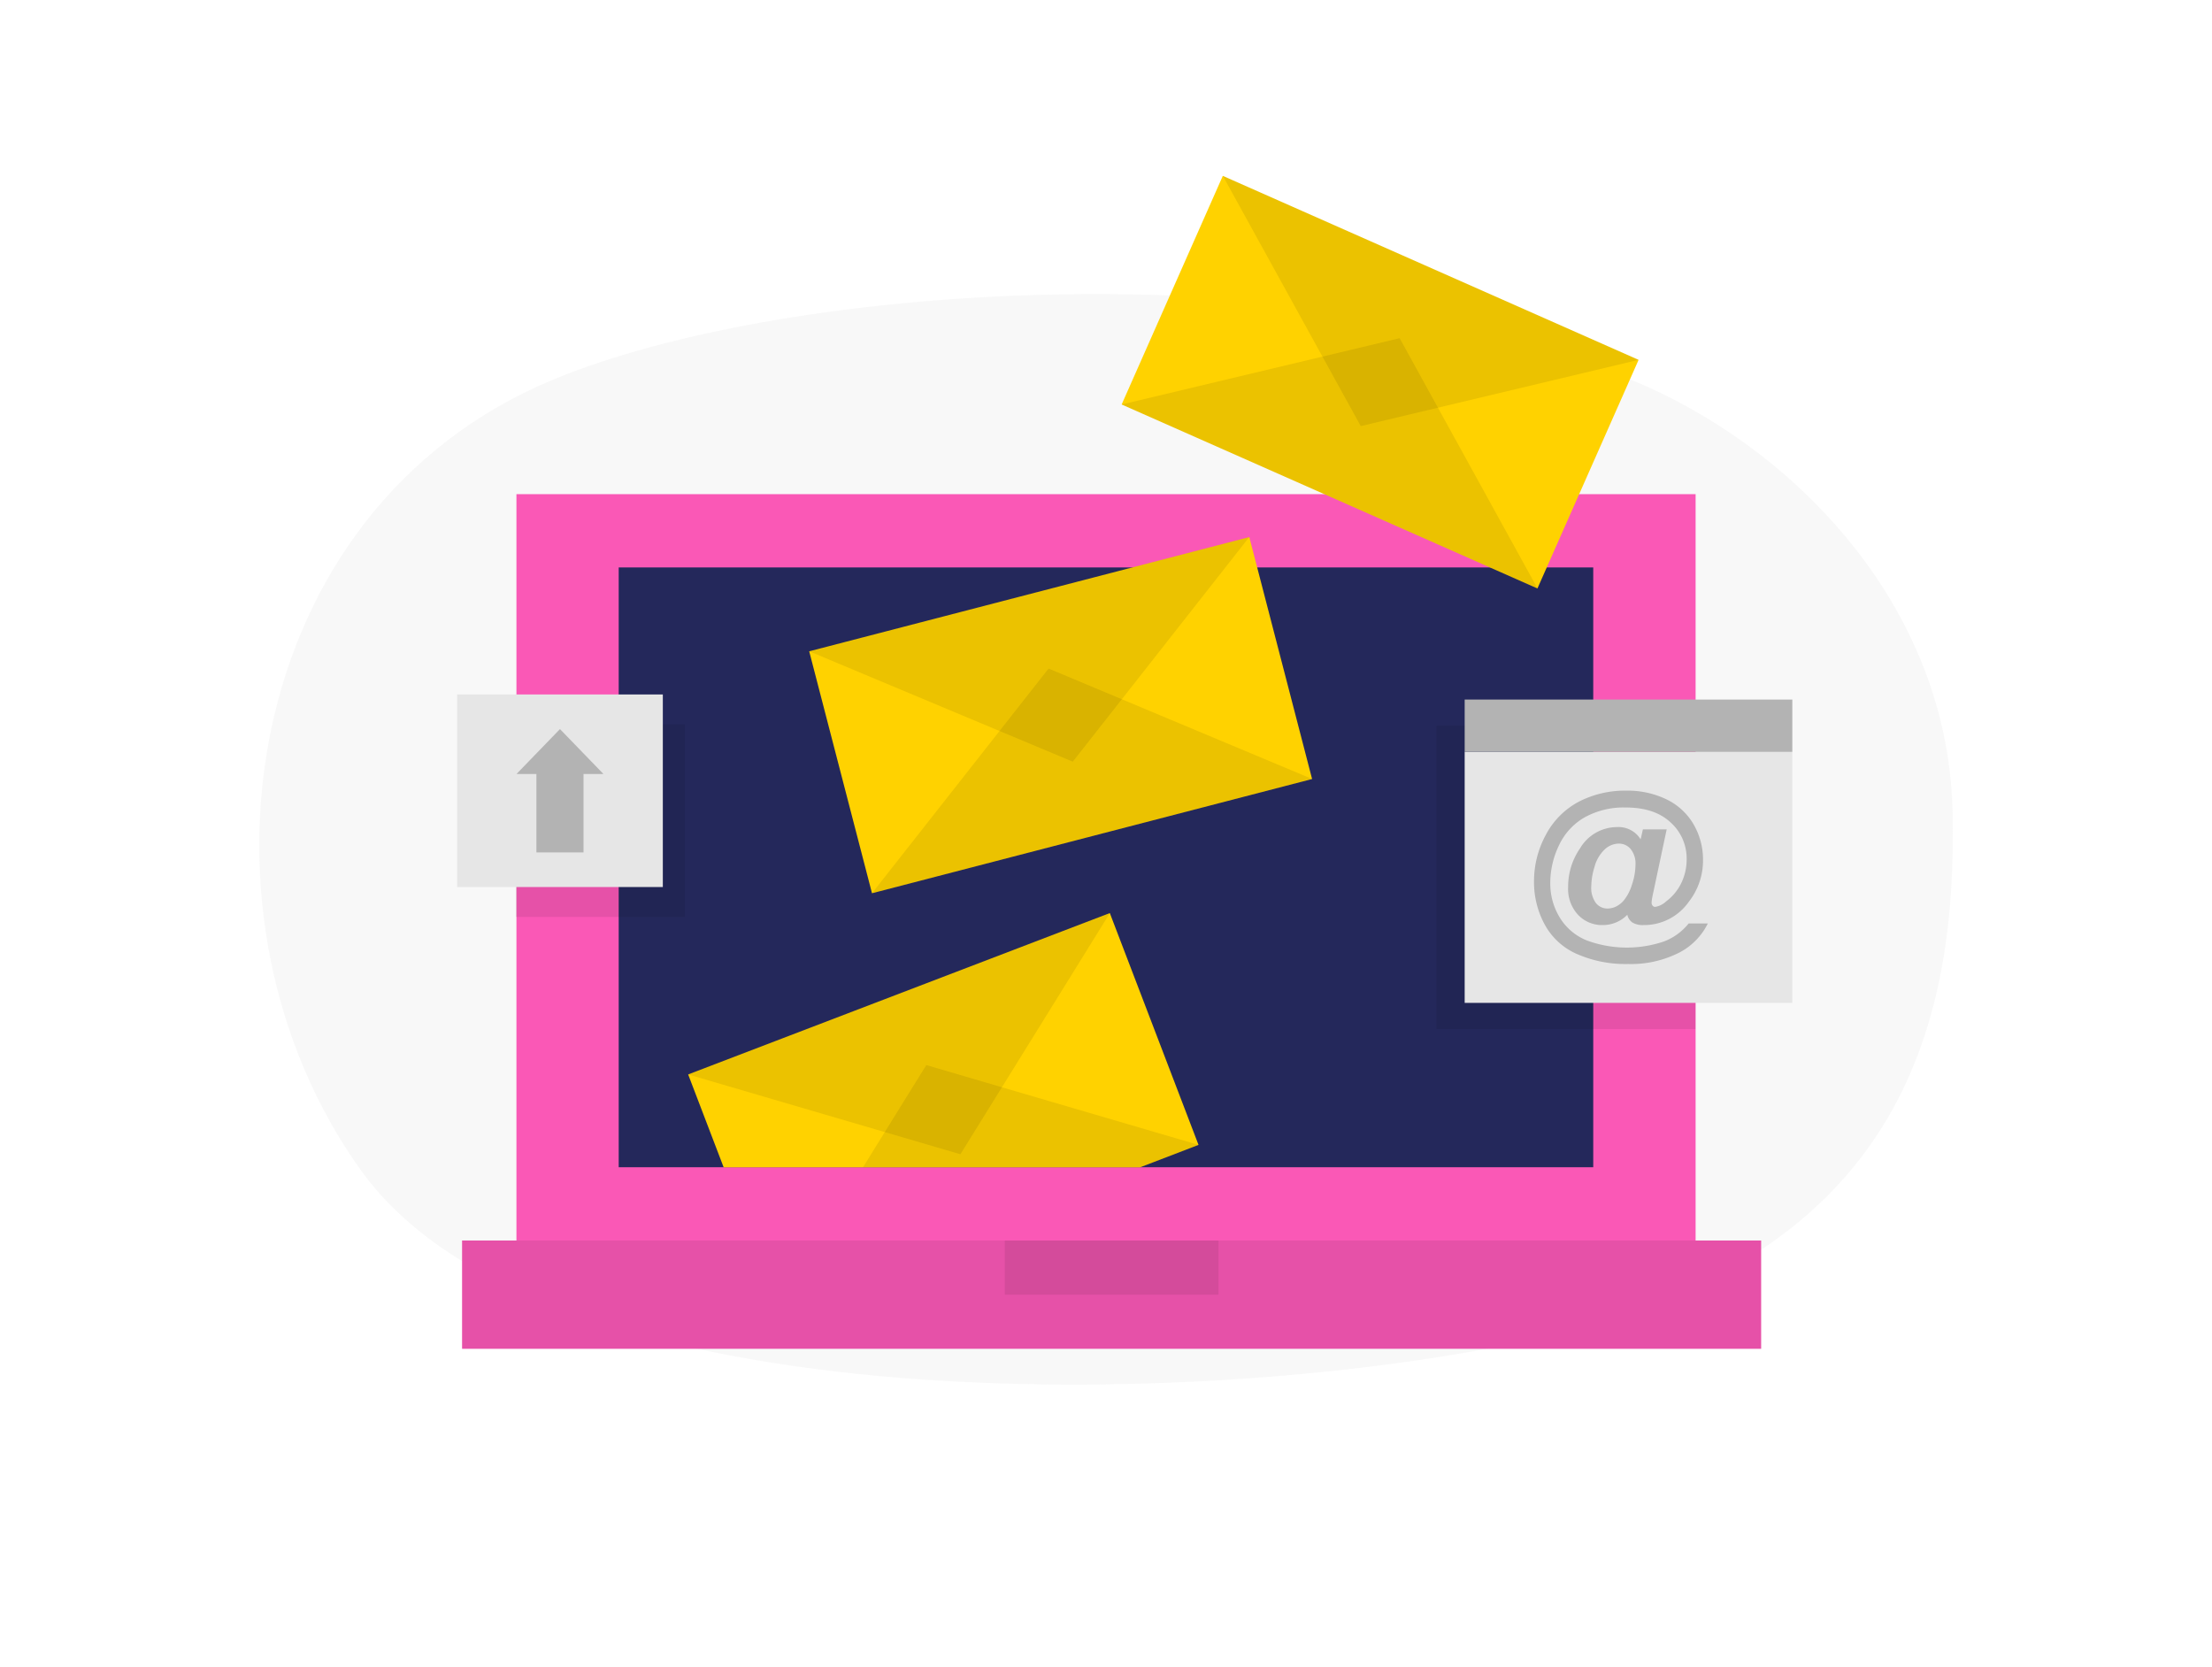 <svg id="Layer_1" data-name="Layer 1" xmlns="http://www.w3.org/2000/svg" viewBox="0 0 400 300" width="406" height="306" class="illustration styles_illustrationTablet__1DWOa"><title>_</title><path d="M289.59,65.9c32,11,62.56,41.06,63.49,79.92s-9.69,78.43-68.07,93.77C230.18,254,100,259.22,65.3,210.93,32.59,165.4,43,91.49,100.16,67.85,140.25,51.28,227,44.47,289.59,65.9Z" fill="#e6e6e6" opacity="0.3"></path><rect x="93.39" y="88.62" width="213.23" height="134.96" fill="#FA58B6"></rect><rect x="111.88" y="101.87" width="176.23" height="108.46" fill="#24285b"></rect><rect x="83.56" y="223.58" width="234.91" height="19.58" fill="#FA58B6"></rect><rect x="83.56" y="223.58" width="234.91" height="19.58" opacity="0.08"></rect><polygon points="206.17 210.34 216.73 206.29 200.69 164.37 124.44 193.55 130.86 210.34 206.17 210.34" fill="#ffd200"></polygon><polygon points="206.17 210.34 216.73 206.29 181.18 195.87 167.51 191.86 160 203.97 156.06 210.34 206.17 210.34" opacity="0.08"></polygon><polygon points="200.7 164.37 124.44 193.55 173.67 207.98 200.7 164.37" opacity="0.08"></polygon><rect x="150.69" y="105.97" width="82.22" height="45.2" transform="translate(-26.15 52.32) rotate(-14.55)" fill="#ffd200"></rect><polygon points="237.27 140.12 157.69 160.78 189.62 120.16 237.27 140.12" opacity="0.08"></polygon><polygon points="225.91 96.37 146.33 117.03 193.99 136.99 225.91 96.37" opacity="0.08"></polygon><rect x="208.47" y="45.76" width="82.22" height="45.2" transform="translate(49 -95.14) rotate(23.87)" fill="#ffd200"></rect><polygon points="278.03 105.67 202.84 72.4 253.1 60.42 278.03 105.67" opacity="0.08"></polygon><polygon points="296.32 64.33 221.13 31.06 246.07 76.31 296.32 64.33" opacity="0.08"></polygon><rect x="181.7" y="223.58" width="38.64" height="9.79" opacity="0.08"></rect><polygon points="259.76 130.49 259.76 139.95 259.76 185.34 306.61 185.34 306.61 139.95 306.61 130.49 259.76 130.49" opacity="0.08"></polygon><rect x="264.86" y="135.22" width="59.25" height="45.39" fill="#e6e6e6"></rect><rect x="264.86" y="125.76" width="59.25" height="9.46" fill="#b3b3b3"></rect><path d="M305.36,166.25h3.47a11.84,11.84,0,0,1-5,5.18,19.18,19.18,0,0,1-9.42,2.15,21.85,21.85,0,0,1-9.28-1.82,12.18,12.18,0,0,1-5.82-5.36,16,16,0,0,1-1.91-7.71,17.53,17.53,0,0,1,2.17-8.53,14.3,14.3,0,0,1,5.93-5.93,18.21,18.21,0,0,1,8.6-2,16.16,16.16,0,0,1,7.3,1.6,11.36,11.36,0,0,1,4.88,4.54,12.72,12.72,0,0,1,1.68,6.42,12.09,12.09,0,0,1-2.55,7.51,9.88,9.88,0,0,1-8.23,4.24,3.66,3.66,0,0,1-2-.47,2.32,2.32,0,0,1-.91-1.39,6.19,6.19,0,0,1-4.43,1.86,5.94,5.94,0,0,1-4.49-1.87,6.85,6.85,0,0,1-1.78-5,12.14,12.14,0,0,1,2.15-7,7.79,7.79,0,0,1,6.68-3.85,4.69,4.69,0,0,1,4.28,2.22l.41-1.81h4.3L298.89,161a9.86,9.86,0,0,0-.23,1.43.89.89,0,0,0,.19.61.58.58,0,0,0,.45.21,3.75,3.75,0,0,0,2-1A9,9,0,0,0,304,159a9.72,9.72,0,0,0,1-4.32,8.76,8.76,0,0,0-2.9-6.7q-2.89-2.7-8.09-2.7a14.58,14.58,0,0,0-7.49,1.8,11.36,11.36,0,0,0-4.62,5.07,15.59,15.59,0,0,0-1.56,6.8,11.71,11.71,0,0,0,1.73,6.25,10.12,10.12,0,0,0,4.88,4.12,20.93,20.93,0,0,0,13.87.21A10.43,10.43,0,0,0,305.36,166.25Zm-17.61-6.7a4.61,4.61,0,0,0,.84,3,2.63,2.63,0,0,0,2.07,1,3.5,3.5,0,0,0,1.75-.46,4.44,4.44,0,0,0,1.22-1,8.49,8.49,0,0,0,1.49-2.9,11.39,11.39,0,0,0,.63-3.56,4.19,4.19,0,0,0-.86-2.82,2.73,2.73,0,0,0-2.16-1,3.77,3.77,0,0,0-2.59,1.09,6.66,6.66,0,0,0-1.79,3.08A12.6,12.6,0,0,0,287.75,159.55Z" fill="#b3b3b3"></path><rect x="93.29" y="130.24" width="30.56" height="34.82" opacity="0.08"></rect><rect x="82.67" y="124.84" width="37.19" height="34.82" fill="#e6e6e6"></rect><polygon points="109.12 139.22 101.26 131.1 93.4 139.22 97 139.22 97 153.41 105.52 153.41 105.52 139.22 109.12 139.22" fill="#b3b3b3"></polygon></svg>